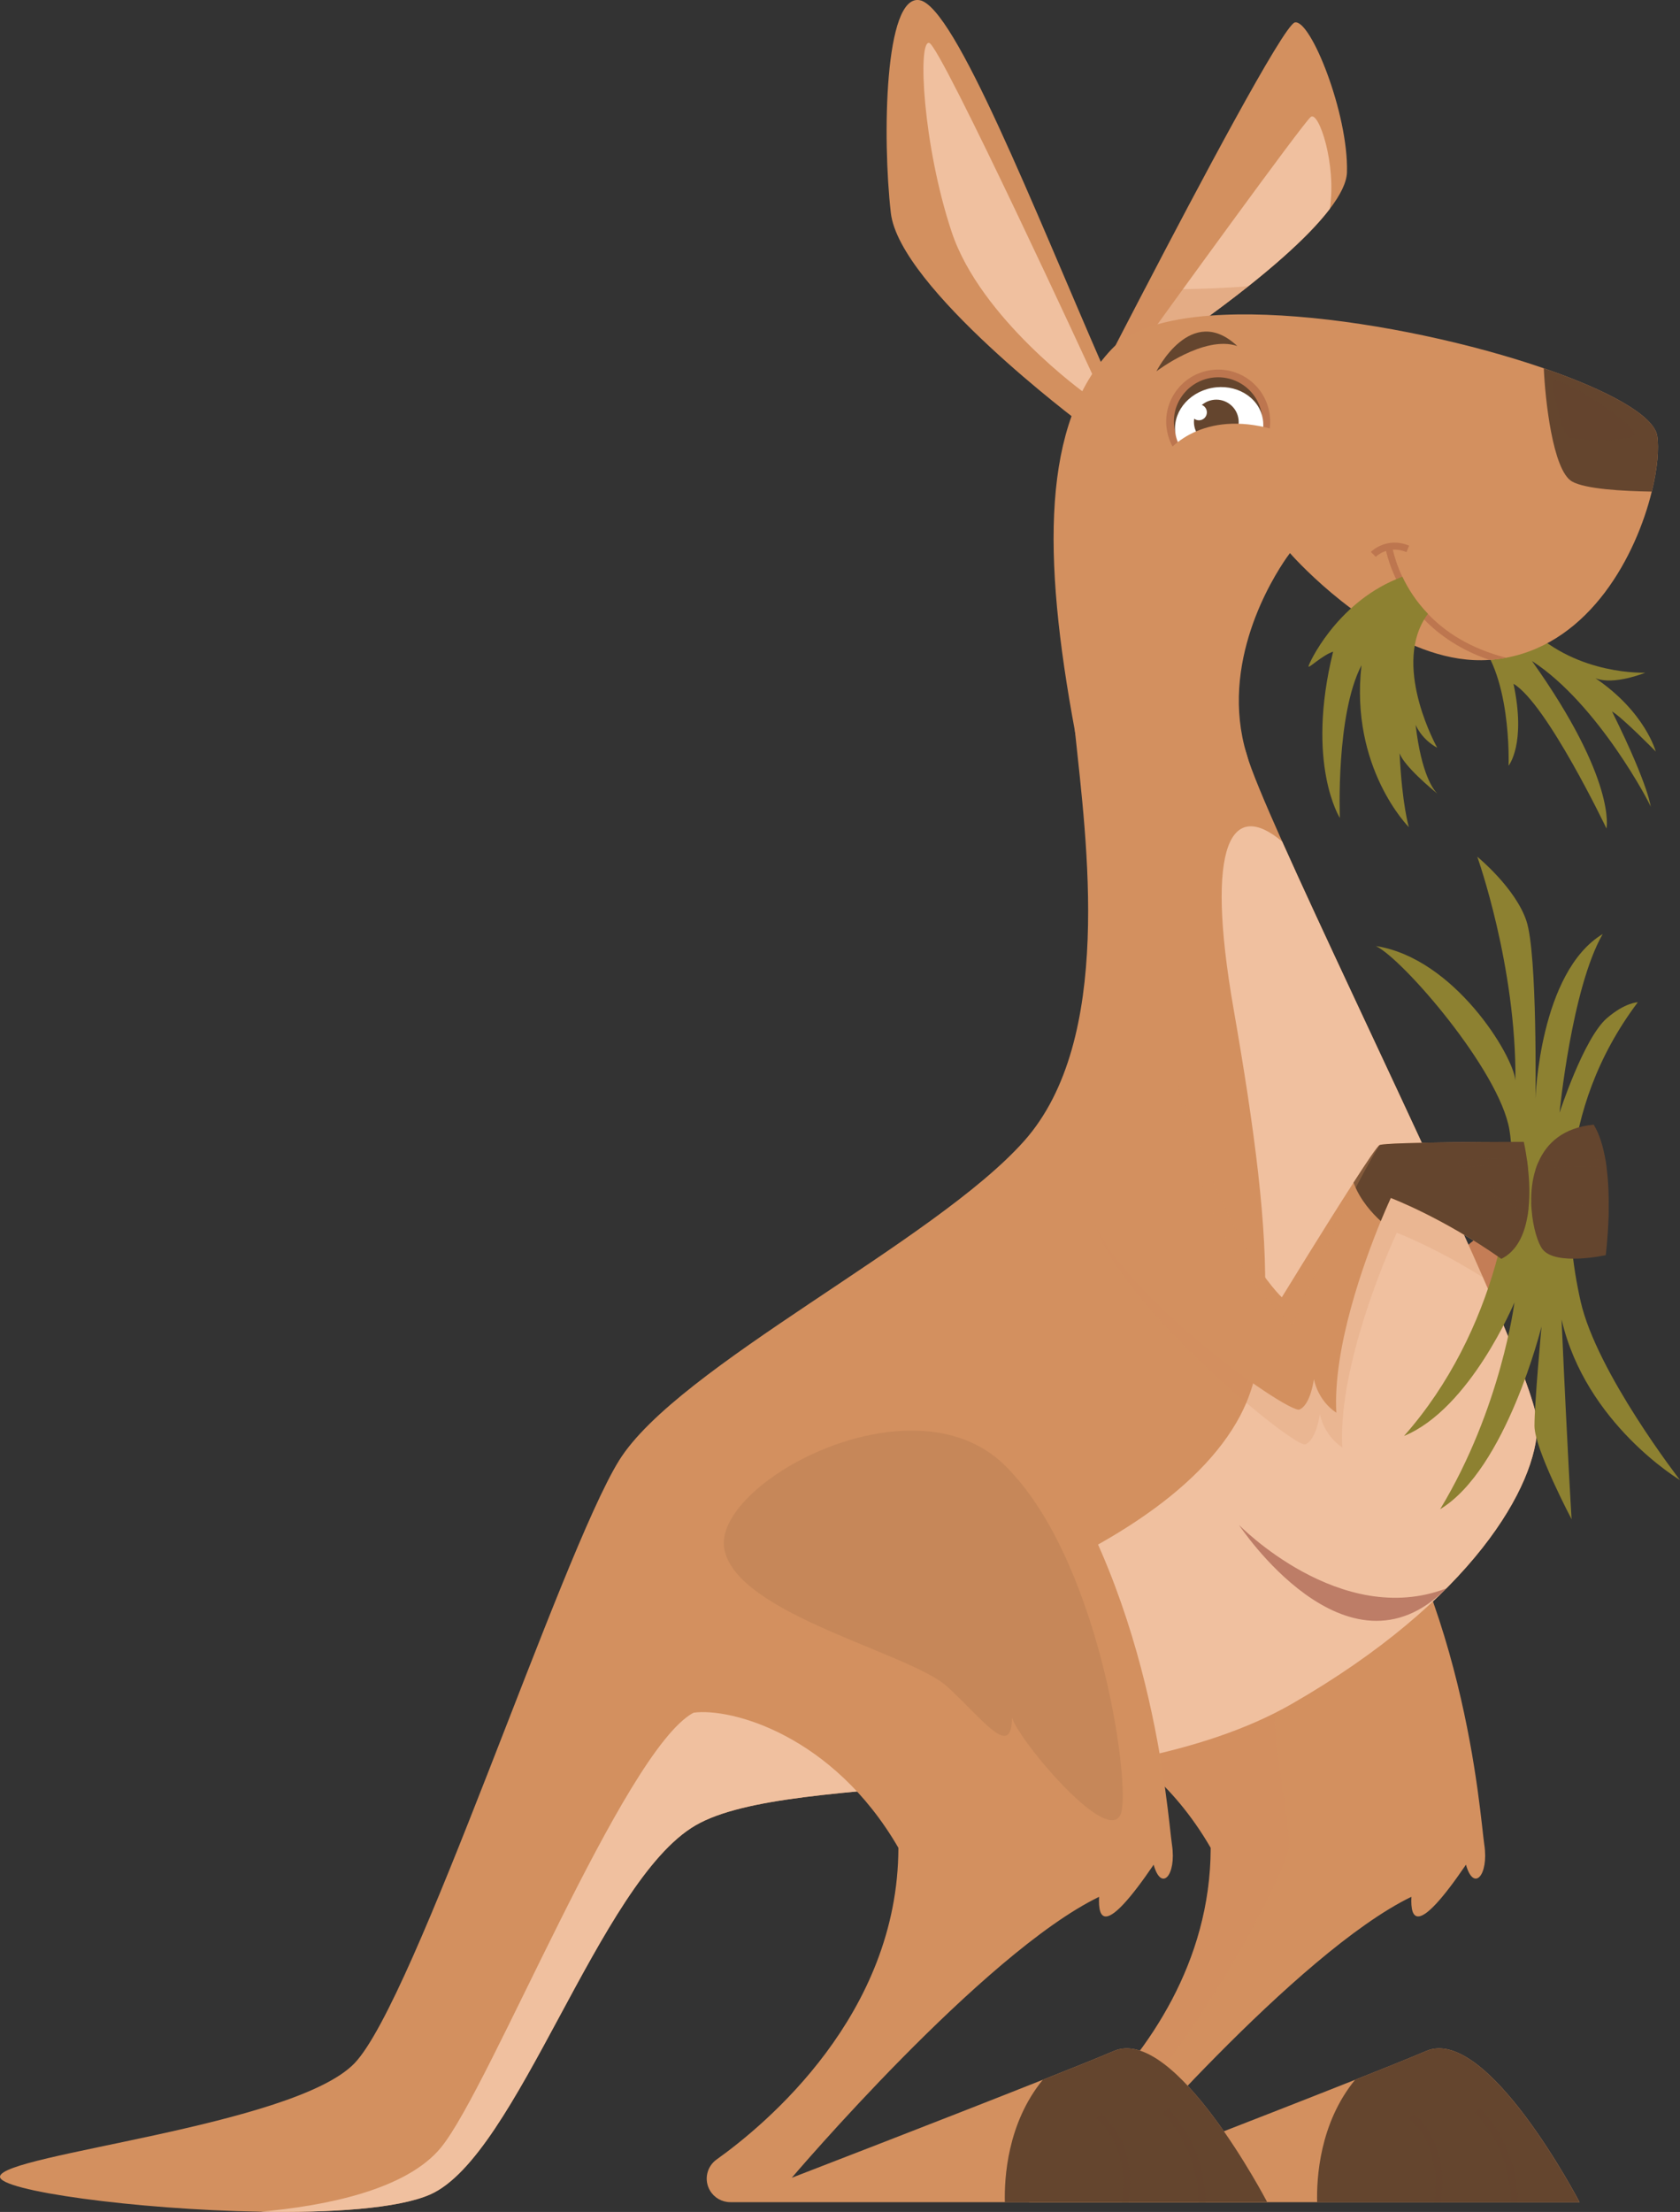 <?xml version="1.0" encoding="UTF-8"?>
<svg xmlns="http://www.w3.org/2000/svg" viewBox="0 0 355.34 467.76">
  <rect x="0" y="0" width="355.34" height="467.76" fill="#333333" stroke="none"/>
  <g style="isolation: isolate;">
    <g id="uuid-ef4635f0-1f18-4ac6-9044-aad007d46739" data-name="Layer 1">
      <g>
        <path d="m323.65,133c10.16,9.9,24.35,9.25,24.35,9.25,0,0-6.64,2.74-10.55,1.17,10.55,7.16,12.76,15.5,12.76,15.5,0,0-7.16-7.29-9.25-8.47,8.2,16.54,8.2,20.58,8.2,20.19s-11.07-21.75-25.13-30.86c17.97,25.26,15.76,35.42,15.76,35.42,0,0-12.63-26.44-19.67-30.6,2.73,12.76-1.04,17.32-1.04,17.32,0,0,.78-20.32-7.68-27.74,6.25-2.08,12.24-1.17,12.24-1.17Z" style="fill: #8d8131;"/>
        <polygon points="335.79 251.33 314.25 281.48 302.09 270.08 329.96 247.53 335.79 251.33" style="fill: #c47d56;"/>
        <g>
          <path d="m212.7,362.19c3.27-.46,8.86.25,15.28,2.93,9.15,3.8,19.97,11.6,28.1,25.64-.03,24.39-13.44,43.03-25.15,54.65-9.06,9-17.11,13.81-17.11,13.81l3.88,6.47h116.39s-19.51-37.46-32.43-31.97c-3.06,1.31-8.5,3.51-15.03,6.09-20.64,8.19-52.1,20.33-53.07,20.7,1.22-1.46,40.71-47.64,64.97-59.4-.24,4.83,1.21,8.38,11.54-6.79,1.62,5.82,4.85,2.27,3.88-4.2-.97-6.45-3.95-54.75-31-89.53-9.37-12.04-36.81-21.88-62,1.69-25.18,23.58-16.15,61.03-8.22,59.91Z" style="fill: #d3905f;"/>
          <path d="m256.08,390.76c-.03,24.39-13.44,43.03-25.15,54.65,5.67-1.53,10.21-3.21,10.21-3.21,10.9-9.34,31.55-46.72,31.55-52.18s-4.29-25.31-2.73-29.59c1.56-4.29-33.49-14.41-35.05-13.63-.55.28-3.42,8.16-6.93,18.32,9.15,3.8,19.97,11.6,28.1,25.64Z" style="fill: #d3905f; mix-blend-mode: multiply; opacity: .2;"/>
          <path d="m278.59,465.69h55.49s-19.51-37.46-32.43-31.97c-3.06,1.31-8.5,3.51-15.03,6.09-7.53,9.19-8.16,20.82-8.03,25.89Z" style="fill: #64452e;"/>
          <g>
            <path d="m303.32,465.69h1.47c.68-4.67.72-13.06-5.81-18.73l-.97,1.12c6.13,5.32,5.95,13.31,5.3,17.61Z" style="fill: #64452e; mix-blend-mode: multiply; opacity: .5;"/>
            <path d="m312.01,446.81c6.65,7.09,7.51,15.25,7.53,18.88h1.49c.01-3.85-.87-12.35-7.94-19.89l-1.08,1.02Z" style="fill: #64452e; mix-blend-mode: multiply; opacity: .5;"/>
          </g>
        </g>
        <g>
          <path d="m234.6,75.7l5.36-.38,3.96-.28s1.46-.94,3.85-2.58c1.44-.99,3.23-2.22,5.23-3.65,3.29-2.34,7.15-5.19,11.04-8.27.46-.37.9-.72,1.36-1.09,6.16-4.97,12.19-10.45,15.88-15.29,2.2-2.89,3.57-5.56,3.62-7.77.32-12.32-7.66-32.31-11.01-31.65-2.36.49-21.01,35.73-31.74,56.36-3.57,6.84-6.26,12.07-7.21,13.9-.22.46-.35.71-.35.71Z" style="fill: #d3905f;"/>
          <path d="m239.96,75.32l3.96-.28s27.35-17.71,37.35-30.88c1.47-9.4-2.36-20.82-4.04-19.42-1.75,1.46-29.97,40.43-37.28,50.58Z" style="fill: #f0c09f;"/>
          <path d="m234.95,74.99l8.96-2.53c2.52-.99,5.61-2.22,9.09-3.65,3.29-2.34,7.15-5.19,11.04-8.27-10.15.77-18.6.65-21.88.56-3.57,6.84-6.26,12.07-7.21,13.9Z" style="fill: #d3905f; mix-blend-mode: multiply; opacity: .4;"/>
          <path d="m233.38,77.78C218.69,44.11,201.97,1.4,194.52.04c-7.46-1.36-7.91,29.15-6.1,44.97,1.81,15.82,40.22,44.52,40.22,44.52l4.75-11.75Z" style="fill: #d3905f;"/>
          <path d="m231.35,79.81S199.04,9.76,196.55,9.08c-2.49-.68-1.36,21.69,4.75,40,6.1,18.3,28.25,34.12,28.25,34.12l1.81-3.39Z" style="fill: #f0c09f;"/>
          <path d="m227.38,154.73c6.97,37.52,43.04,26.94,36.31,4.8-5.86-19.26,5.41-37.23,8.43-41.58.46-.65.72-.99.72-.99,0,0,.85.99,2.4,2.55,6.07,6.13,22.79,21.2,39.68,20.05.04,0,.09,0,.13-.01,1.22-.09,2.4-.24,3.54-.46h.01c17.84-3.37,27.48-21.72,30.77-35.13,1.21-4.91,1.56-9.17,1.15-11.77-.68-4.32-10.39-9.64-23.99-14.31-29.96-10.31-78.79-17.51-91.46-3.98-14.65,15.62-14.68,43.29-7.69,80.82Z" style="fill: #d3905f;"/>
          <path d="m326.53,77.88c.27,6.38,1.86,21.54,5.95,23.93,2.8,1.62,10.9,2.06,16.89,2.15,1.21-4.91,1.56-9.16,1.15-11.77-.68-4.32-10.39-9.64-23.99-14.31Z" style="fill: #64452e;"/>
          <g>
            <path d="m246.87,91.26c1.16,5.96,6.94,9.85,12.9,8.68,5.96-1.16,9.85-6.94,8.68-12.9-1.16-5.96-6.94-9.85-12.9-8.68-5.96,1.16-9.85,6.94-8.68,12.9Z" style="fill: #bd764f;"/>
            <path d="m248.46,90.95c.99,5.08,5.91,8.39,10.99,7.4,5.08-.99,8.39-5.91,7.4-10.99-.99-5.08-5.91-8.39-10.99-7.4s-8.39,5.91-7.4,10.99Z" style="fill: #64452e;"/>
            <path d="m248.67,91.99c.88,4.5,5.71,7.34,10.79,6.35,5.08-.99,8.48-5.44,7.6-9.94-.88-4.5-5.71-7.34-10.79-6.35-5.08.99-8.48,5.44-7.6,9.94Z" style="fill: #fff;"/>
            <path d="m252.62,90.15c.5,2.56,2.99,4.24,5.55,3.74,2.56-.5,4.24-2.99,3.74-5.55s-2.99-4.24-5.55-3.74c-2.56.5-4.24,2.99-3.74,5.55Z" style="fill: #64452e;"/>
            <path d="m251.91,87.2c0,.93.75,1.68,1.68,1.68s1.68-.75,1.68-1.68-.75-1.68-1.68-1.68-1.68.75-1.68,1.68Z" style="fill: #fff;"/>
          </g>
          <path d="m270.49,91.16c-14.95-4.82-22.96,2.72-24.93,6.25-1.97,3.53,5.34,8.04,16.99,6.06,11.65-1.98,15.49-9.88,7.94-12.31Z" style="fill: #d3905f;"/>
          <path d="m345.63,91.46c1.17,2.25-12.56,1.57-13.82,1.1-1.26-.47-3.61-10.36-3.3-11.93s15.23,7.22,17.12,10.84Z" style="fill: #64452e; mix-blend-mode: screen; opacity: .5;"/>
          <path d="m261.69,73.17c-6.98-2.38-17.09,5.35-17.09,5.35,0,0,7.28-14.56,17.09-5.35Z" style="fill: #64452e;"/>
        </g>
        <path d="m0,460.27c-.29,3.01,28.76,6.98,54.86,7.44,15.13.27,29.25-.65,36.07-3.62,18.58-8.1,35.72-66.19,56.18-78.08,20.47-11.91,88.07-3.82,126.16-25.71,38.09-21.9,51.9-46.18,51.9-59.04,0-10.46-37.29-85.96-53.97-123.3-3.82-8.56-6.56-15.1-7.51-18.42-5.16-17.76-37.93-20.41-36.31-4.8,2.4,23.06,8.3,65.11-10.76,86.54-19.04,21.42-73.31,47.61-85.7,67.6-12.38,20-43.1,114.12-55.95,127.45C62.11,449.64.47,455.51,0,460.27Z" style="fill: #d3905f;"/>
        <path d="m54.86,467.71c15.13.27,29.25-.65,36.07-3.62,18.58-8.1,35.72-66.19,56.18-78.08,20.47-11.91,88.07-3.82,126.16-25.71,38.09-21.9,51.9-46.18,51.9-59.04,0-3.71-4.7-15.63-11.51-31.12-2.87-6.53-6.11-13.69-9.55-21.14-11.33-24.67-24.65-52.54-32.92-71.04-10.7-9-16.39.27-10.3,35.23,4.45,25.52,7.24,46.41,6.63,62.45-.31,8.32-1.55,15.35-3.92,21.03-.4.93-.83,1.83-1.28,2.7-8.56,16.19-29.99,29.51-58.09,39.99-28.08,10.48-42.85,14.76-57.6,22.85-14.76,8.09-42.85,79.04-53.33,91.89-7.35,9.02-24.58,12.42-38.46,13.63Z" style="fill: #f0c09f;"/>
        <path d="m305.91,335.9c-22.42,8.57-43.85-13.42-43.85-13.42,0,0,22.79,34.59,43.85,13.42Z" style="fill: #bd7d67;"/>
        <g>
          <path d="m146.64,362.19c7.93-1.12,29.54,4.69,43.38,28.57-.05,35.25-28.05,58.49-38.44,65.9-2.12,1.51-2.73,4.38-1.39,6.61h0c.9,1.5,2.52,2.42,4.26,2.42h113.58s-19.51-37.46-32.43-31.97c-3.06,1.31-8.5,3.51-15.03,6.09-20.97,8.33-53.1,20.72-53.1,20.72,0,0,40.36-47.46,65-59.41-.24,4.83,1.21,8.38,11.54-6.79,1.62,5.82,4.85,2.27,3.88-4.2-.97-6.45-3.95-54.75-31-89.53-9.37-12.04-36.81-21.88-62,1.69-25.18,23.58-16.15,61.03-8.22,59.91Z" style="fill: #d3905f;"/>
          <path d="m212.54,465.69h55.49s-19.51-37.46-32.43-31.97c-3.06,1.31-8.5,3.51-15.03,6.09-7.53,9.19-8.16,20.82-8.03,25.89Z" style="fill: #64452e;"/>
          <g>
            <path d="m237.26,465.69h1.47c.68-4.67.72-13.06-5.81-18.73l-.97,1.12c6.13,5.32,5.95,13.31,5.3,17.61Z" style="fill: #64452e; mix-blend-mode: multiply; opacity: .5;"/>
            <path d="m245.96,446.81c6.65,7.09,7.51,15.25,7.53,18.88h1.49c.01-3.85-.87-12.35-7.94-19.89l-1.08,1.02Z" style="fill: #64452e; mix-blend-mode: multiply; opacity: .5;"/>
          </g>
          <path d="m237.26,382.89c-1.8,9.05-21.78-14.81-23.2-19.65-.14,8.76-5.79.77-13.6-6.48-7.81-7.25-44.45-15.27-47.24-29.08-2.8-13.81,39.59-37.05,59.23-17.88,19.64,19.17,26.4,65.03,24.8,73.08Z" style="fill: #946543; mix-blend-mode: screen; opacity: .2;"/>
        </g>
        <path d="m231.15,257.15c2.23,11.12,19.91,28.91,32.46,39.5,6.54,5.54,11.7,9.12,12.51,8.77,2.37-1.02,3.05-6.44,3.05-6.44,0,0,.68,4.41,4.74,7.12-.75-13.75,5.88-31.93,9.4-40.52,1.27-3.05,2.12-4.89,2.12-4.89,0,0,8.02,3.01,18.23,9.45-2.87-6.53-6.11-13.69-9.55-21.14-5.67.09-10.52.25-11.05.52-.43.22-2.67,3.52-5.51,7.94-6.14,9.53-15.16,24.25-15.16,24.25,0,0-1.93-1.77-4.86-6.07-4.52-6.65-11.4-19.3-17.17-40.7,0,0-22.6,5.28-19.21,22.22Z" style="fill: #d3905f; mix-blend-mode: multiply; opacity: .2;"/>
        <path d="m230.11,254.69c3.39,16.95,42.38,44.4,44.75,43.38,2.37-1.02,3.05-6.44,3.05-6.44,0,0,.68,4.41,4.74,7.12-.75-13.75,5.88-31.93,9.4-40.52,1.27-3.05,2.12-4.89,2.12-4.89,0,0,10.84,4.07,23.38,12.88,9.49-4.74,4.74-24.74,4.74-24.74,0,0-29.15,0-30.5.68-.43.22-2.67,3.52-5.51,7.94-6.14,9.53-15.16,24.25-15.16,24.25,0,0-12.54-11.52-22.03-46.77,0,0-22.38,10.17-18.99,27.11Z" style="fill: #d3905f;"/>
        <path d="m346.42,211.94c-17.41,23.14-15.5,48.19-12.1,63.26,3.4,15.07,21.02,37.79,21.02,37.79,0,0-19.96-11.89-25.05-33.97,1.27,28.66,2.12,42.25,2.12,42.25,0,0-7.85-14.86-7.85-19.74s1.49-21.02,1.49-21.02c0,0-7.43,30.15-21.44,38.64,12.95-21.44,15.71-43.73,15.71-43.73,0,0-9.34,22.5-23.35,28.24,19.53-22.08,24.41-52.22,22.29-64.75-2.12-12.53-22.5-36.09-28.24-38.85,16.56,2.55,29.08,23.14,29.51,28.45.21-24.2-8.07-47.34-8.07-47.34,0,0,8.07,6.58,10.4,13.59,2.34,7.01,1.91,37.58,1.91,37.58,0,0,.85-26.75,14.22-34.82-6.58,11.46-9.13,37.79-9.13,37.79,0,0,5.1-15.71,9.98-19.96,3.88-3.37,6.58-3.4,6.58-3.4Z" style="fill: #8d8131;"/>
        <path d="m286.29,250.09c1.37,3.73,4.08,6.62,5.76,8.13,1.27-3.05,2.12-4.89,2.12-4.89,0,0,10.84,4.07,23.38,12.88,3.27-1.64,4.85-5.1,5.51-8.91.1-.57.18-1.16.24-1.75.31-2.92.18-5.89-.1-8.37-.04-.56-.12-1.08-.18-1.58-.34-2.48-.72-4.13-.72-4.13,0,0-29.15,0-30.5.68-.43.22-2.67,3.52-5.51,7.94Z" style="fill: #64452e;"/>
        <g style="mix-blend-mode: multiply; opacity: .5;">
          <path d="m323.02,245.6c.06.5.13,1.02.18,1.58-3.43-.71-8.35-1.13-14.44-.12l-.25-1.46c6.07-1.02,10.98-.66,14.51,0Z" style="fill: #64452e;"/>
          <path d="m323.3,255.54c-.06.59-.13,1.18-.24,1.75-2.56-2.21-7-5.08-13.01-5.57l.12-1.46c5.91.47,10.33,3.04,13.13,5.27Z" style="fill: #64452e;"/>
        </g>
        <path d="m323.88,254.29c0,.5.03,1,.07,1.49.28,3.86,1.36,7.15,2.3,8.38,2.77,3.61,13.38,1.27,13.38,1.27,0,0,.44-3.34.59-7.84.01-.49.03-1,.03-1.52.06-2.89-.04-6.12-.44-9.19-.06-.52-.13-1.02-.22-1.52-.49-2.87-1.27-5.53-2.51-7.53-6.42.63-9.95,3.89-11.7,7.93-.24.52-.44,1.05-.6,1.59-.72,2.25-.96,4.67-.9,6.94Z" style="fill: #64452e;"/>
        <g style="mix-blend-mode: multiply; opacity: .5;">
          <path d="m324.78,247.35c.16-.55.37-1.08.6-1.59,3.39-.52,8.38-.94,14.2-.4.09.5.16,1,.22,1.52-6.29-.62-11.68-.07-15.03.47Z" style="fill: #64452e;"/>
          <path d="m340.25,256.08c0,.52-.01,1.03-.03,1.52-6.81-1.77-12.86-1.93-16.27-1.81-.04-.49-.07-.99-.07-1.49,3.43-.12,9.47.01,16.37,1.78Z" style="fill: #64452e;"/>
        </g>
        <g>
          <path d="m292.92,115.46c.04.27.12.62.24,1.05.32,1.37.97,3.52,2.15,6,1.27,2.64,3.15,5.64,5.92,8.5,3.24,3.33,7.69,6.45,13.82,8.55,1.22-.09,2.4-.24,3.54-.46-7.68-1.97-12.95-5.48-16.56-9.27-2.52-2.62-4.24-5.36-5.41-7.84-1.08-2.27-1.69-4.3-2.03-5.76-.09-.38-.16-.74-.22-1.03l-1.44.27Z" style="fill: #bd764f;"/>
          <path d="m290.99,117.75c.1-.1,2.68-2.58,6.5-1l.56-1.36c-4.74-1.97-7.97,1.19-8.1,1.32l1.04,1.04Z" style="fill: #bd764f;"/>
        </g>
        <path d="m281.97,137.81c-5.86,23.71,1.43,35.17,1.43,35.17,0,0-.91-21.75,4.57-32.3-2.48,21.75,10.02,34.24,10.02,34.24,0,0-1.43-4.69-1.96-15.62.94,2.68,6.78,7.56,7.99,8.53-.78-.75-3.37-3.98-4.6-14.53,1.56,3.39,4.57,4.82,4.57,4.82,0,0-9.21-16.37-2.76-27.13.24-.4.5-.8.8-1.18-2.52-2.62-4.24-5.36-5.41-7.84-.44.15-.88.32-1.31.52-12.8,5.35-18.55,17.96-18.55,18.43,0,.53,2.87-2.34,5.22-3.12Z" style="fill: #8d8131;"/>
        <path d="m249.1,227.58c4.01,37.31,24.37,52.63,24.37,52.63,0,0,10.12-24.83,18.33-38.06-.43.22-2.67,3.52-5.51,7.94-6.14,9.53-15.16,24.25-15.16,24.25,0,0-12.54-11.52-22.03-46.77Z" style="fill: #d3905f; mix-blend-mode: screen; opacity: .3;"/>
      </g>
    </g>
  </g>
</svg>